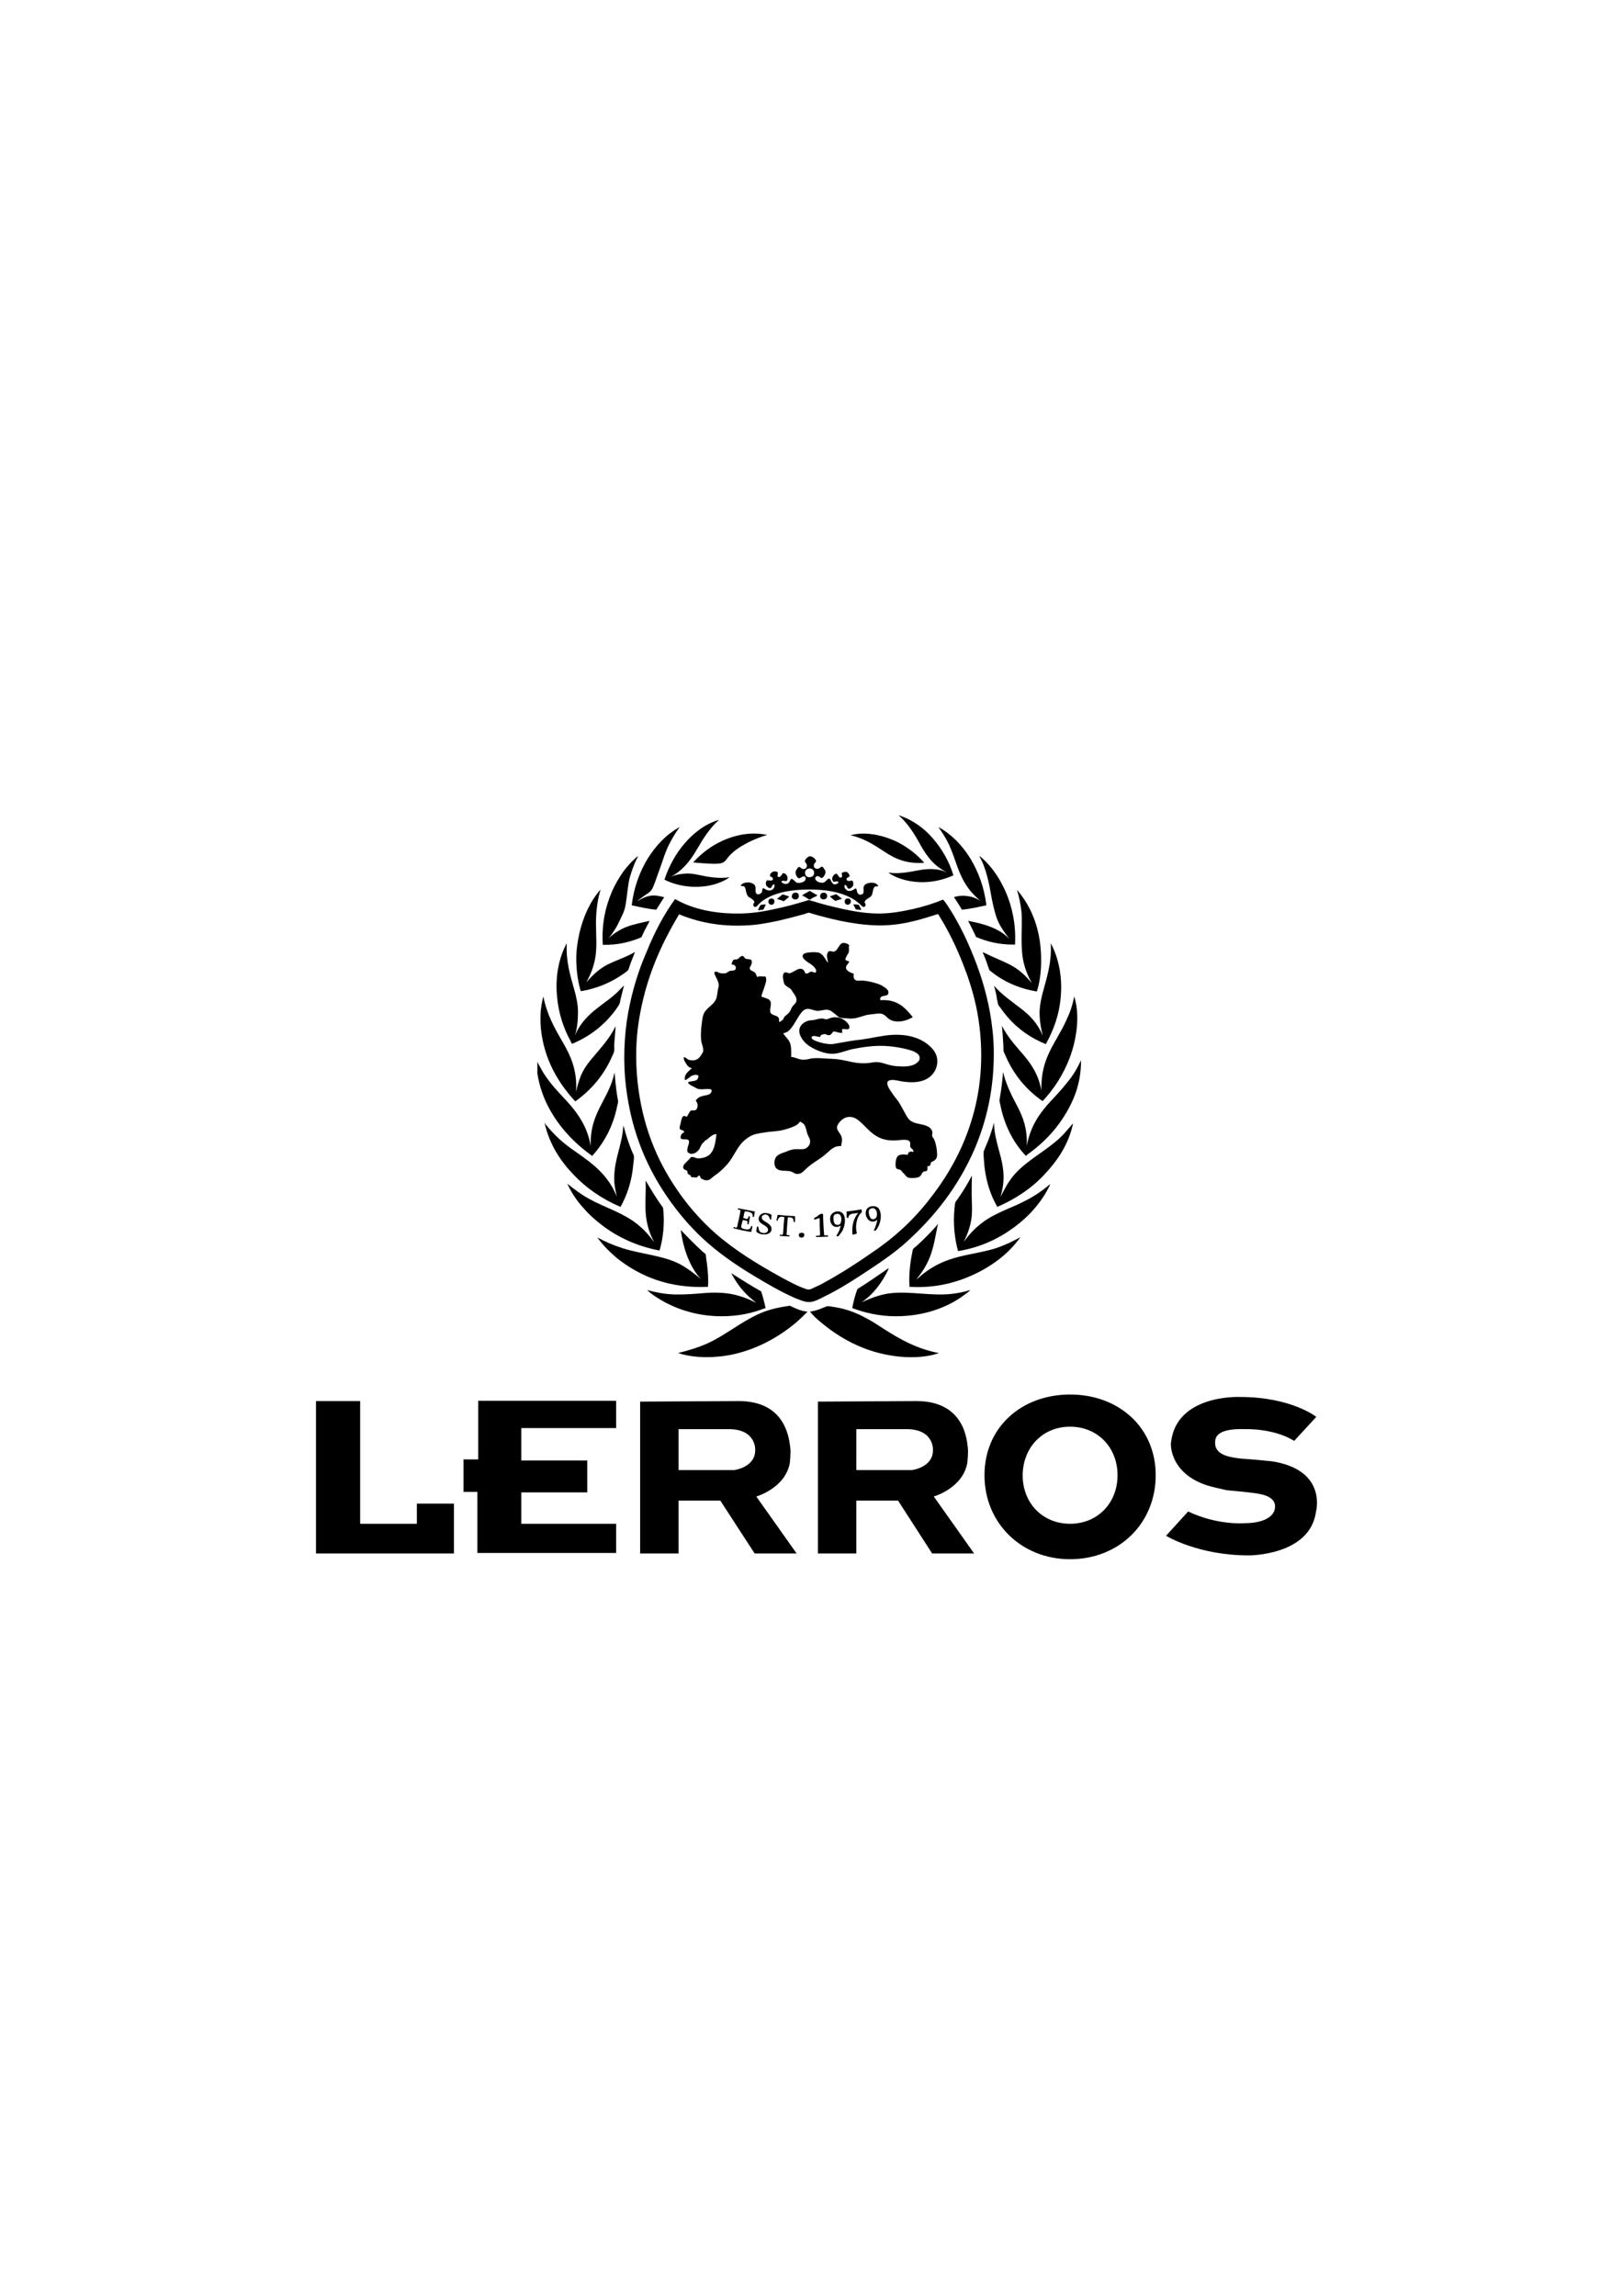 <svg xmlns="http://www.w3.org/2000/svg" viewBox="0 0 595.3 841.9"><path d="M263.6 300.7h.1c-3.4 3-5.9 7-8.2 11-2.4 4.1-5.2 7.6-9.4 9.8 1.5-.6 3.1-1 4.9-1.1 1.9-.2 3.7.1 5.5.5 3.4.7 7.1 1.4 11 .8.3.1 0 .1-.1.1-.3.2-.6.4-.8.6-2.8 1.6-6.4 2.7-10.4 2.8-4.9.2-9.3-1-12.5-2.6 1.7-5.1 4.2-9.6 7.5-13.4 3.1-3.6 7.3-7 12.4-8.5M329.6 299h.1c5.2 1.7 9.3 4.8 12.5 8.5 3.2 3.7 5.9 8.2 7.5 13.5-3.3 1.5-7.6 2.7-12.5 2.5-4.6-.2-8.8-1.6-11.4-3.5 3.8.6 7.6-.2 10.9-.8 3.4-.7 7.6-.8 10.4.7-.1-.2-.4-.3-.6-.4-.8-.5-1.5-.9-2.2-1.4-2.8-2.1-4.7-4.8-6.5-7.9-2.2-4.1-4.8-8.3-8.2-11.2z"/><path d="M233.8 330.3c-.1.2.3 0 .2 0 1.5-.8 3.4-1.9 5.8-1.9 1.3 0 2.5.3 3.7.6.2.1-.1.3-.2.5-.8 1.2-1.7 2.8-2.6 4.1-3.3-.3-6.1-1-9-1.6.8-6.7 3-12.4 5.9-17.2 3-4.7 6.7-8.8 11.7-11.5-1.5 2-2.8 4.2-4 6.6-1.2 2.4-2 5-2.9 7.6-4.2 11.5-2.1 7.8-8.4 12.7-.1 0-.2.1-.2.1M359.5 330.4c-.8-.9-1.8-1.7-2.6-2.6-2.6-2.7-4.4-6.2-5.8-10.1-.9-2.6-1.8-5.2-2.9-7.7-1.1-2.4-2.5-4.6-4-6.7 4.9 2.7 8.8 6.8 11.7 11.5 2.9 4.8 5.1 10.5 5.9 17.2-2.9.6-5.8 1.3-9 1.6-.9-1.6-1.9-3.1-2.9-4.6 3.3-1.1 7.5-.3 9.6 1.4M281.4 306.2c-2.5.7-4.6 1.6-6.7 2.6-13.7 7-2.8 9-20.3 7.5-.2-.1.2-.4.3-.5 2.3-2.5 5.1-4.7 8.3-6.5 4.9-2.6 11.5-4.6 18.4-3.1M339 316.4c-6.5.5-10.7-1.5-14.5-4-3.8-2.5-7.4-4.9-12.5-6.1 6.1-1.7 13.2.5 17.4 2.6 3.8 2 7.1 4.6 9.6 7.5"/><path d="M238.2 337.7c-.1.5-.4 1-.7 1.5-.7 1.4-1.6 3-2.2 4.5-4 1.7-8.4 2.9-14.2 2.8-.5-7.6 1-14 3.3-19.4 1.1-2.6 2.6-5.1 4.1-7.3 1.4-1.9 3-3.7 4.8-5.3.1-.1.3-.2.4-.3.1 0 .2-.3.3-.1-1.2 2.2-2.1 4.7-2.9 7.3-.8 2.7-1.1 7.4-1.6 10.2-.5 2.9-1.2 3.8-2.3 6.2-1.1 2.4-2.4 4.4-4 6.3l-.1.1c1.8-1.7 4-3.2 6.5-4.2 2.8-1.1 5.7-1.6 8.6-2.3M370 344.1c.2.2 0-.2-.1-.2-1.4-1.9-2.9-3.9-3.9-6.2-1-2.4-1.6-5.1-2.2-8-1-5.7-2.1-11.5-4.6-15.7.3 0 .5.3.8.5 3.8 3.3 6.7 7.6 8.9 12.6 2.3 5.3 3.8 11.8 3.4 19.3-5.8.1-10.3-1.1-14.3-2.8-.9-2.1-1.9-3.9-2.9-5.9 6 1.1 11.4 2.8 14.9 6.4M295.4 320.7c.4 1.4 2.7 1.3 3.1 0 .5-1.3-.6-2.4-1.8-2.2-1 .2-1.7 1-1.3 2.2m12.2 2.9c-.2-.6-1.2-.3-1.8-.2-1.2-1-.2-3 1.1-3 .5.4.8 1.7 1.6 1.4.6-.1.3-1 .2-1.6.5-.4 1.3-.6 1.9-.4.4.1 1.1 1 1 1.5-.1.5-1.1.4-1.1 1.1 0 1 1.4.6 2 .5.5.3.6 1.3.4 1.9-.2.5-1.1 1.2-1.6 1.1-.7-.1-.5-1.3-1.4-1.4-.6.9.5 2 1.2 2.2.5.1 1.1 0 1.5-.2.5-.2.9-.6 1.3-.7.5.3.3 1 .5 1.4.2.4.5.8 1 .9.4 0 1-.1 1.2-.5.4-.8-.1-1.9.3-2.7.5-.9 1.9-1.2 2.8-1.2 1 0 2.1.4 2.4 1.2-.2.3-.7.1-1.1.2-.9.4-.8 2.5-1.3 3.3-.7 1-2.2 1.2-2.6 2.4.1.5.4.5.4 1 0 .4-.3.8-.8.8-.4 0-1.2-1-1.7-1.4-4.1-3.5-10.5-5-18.1-5-6.5 0-12.1 1-16.2 3.5-.5.3-1.3.8-1.9 1.4-.6.5-1.3 1.5-1.7 1.5-.5 0-.8-.3-.8-.8s.4-.7.4-1c0-.5-.7-.9-1-1.2-.5-.4-1-.5-1.3-.9-1-1-.6-3.2-1.6-3.7-.3-.1-1 0-1.1-.2.3-.8 1.4-1.1 2.3-1.2 1.1-.1 2.6.4 3 1.3.3.8-.1 2 .3 2.6.6 1 1.9.3 2.2-.5.1-.4 0-1 .4-1.3.8.2 1.4 1.1 2.8.8.8-.2 1.7-1.1 1.3-2.2-.9 0-.8 1.2-1.4 1.4-.5.1-1.4-.6-1.6-1.1-.2-.6-.1-1.4.4-1.8.5 0 2.1.5 2.1-.5 0-.7-.8-.6-1.1-1.1 0-1.2 1.6-2.2 2.9-1.3.1.5-.4 1.5.2 1.7.8.3 1.3-1.1 1.7-1.4 1.4 0 2.2 1.9 1.3 2.9-.5.1-1.6-.4-1.9.2.3.7 1.4 1 2.1.8.5-.1.7-.5.9-.8.1-.2.5-1 .7-1 .5-.1 1.5 1.3 2 1.4.8.2 1.9 0 2.5-.4.3-.2.8-.6.7-1.2 0-.6-.3-.7-.6-.7-.6-.1-1.4.7-1.8.7-.6 0-1.4-1.4-1.3-2.3.1-.8.9-1.8 1.3-1.9.4 0 .9.8 1.6.8 1.1 0 1.6-1.1 1-2.1-.3-.4-.5-.4-.5-.8 0-.6 1.3-1.9 2-1.8.8.1 2.1 1 2.1 1.8 0 .5-.9.8-.8 1.7 0 1.1 1.4 1.4 2.2.8.3-.2.4-.5.7-.5.5 0 1.4 1.4 1.4 2 0 .8-.8 2.1-1.4 2.2-.5 0-.9-.8-1.7-.7-.4.1-.6.4-.7.7-.1 1.1 1.7 1.9 2.9 1.7.5-.1.8-.4 1.1-.7.3-.3.7-.8 1.1-.8.5 0 .8 1.3 1.2 1.6.5.9 1.7.5 2.3-.2"/><path d="M299.8 328.3c-.3.4-.9.6-1.4.8-.3.1-1.1.8-1.4.8-.3 0-1.1-.6-1.4-.8-.5-.3-1-.5-1.4-.7.8-.7 1.9-1.1 2.8-1.7.9.5 1.8 1.1 2.8 1.6M291.4 327.4c1-.2 1.7.3 1.6 1.3-.1 1.6-2.5 1.5-2.6 0 .1-.6.3-1.1 1-1.3M301.8 327.4c.8-.2 1.6.3 1.6 1.2 0 1.6-2.6 1.7-2.6 0 .1-.7.4-1.1 1-1.2M289.5 328.8c-.6.6-1.3 1.1-2 1.7-.8-.3-1.6-.6-2.5-.8.6-.6 1.4-1.1 2-1.7.9.2 1.7.5 2.5.8M308.8 329.6c-.7.3-1.7.5-2.4.8-.7-.5-1.4-1-2-1.7.8-.3 1.6-.5 2.3-.8.8.6 1.5 1.2 2.1 1.7M282.9 329.5c.2 0 .4 0 .6.1.9.4.7 2.2-.5 2.2-1.5 0-1.6-2.2-.1-2.3M310.9 329.5c.3 0 .5 0 .7.1.9.5.5 2.2-.7 2.2-1 0-1.4-1.3-.8-2 .2-.2.5-.3.8-.3"/><path d="M320.2 339.3c-4.3-.2-8.5-.9-12.4-1.7-3.2-.7-6.7-1.6-9.8-2.5-.6-.2-1.1-.4-1.4-.4-.5.1-1 .3-1.5.5-3.2.9-6.4 1.7-9.8 2.5-3.9.8-7.9 1.6-12.3 1.7-9.1.4-17.2-1.3-23.9-4.1-6.8 11.3-12.4 23.8-14.8 39.2-1.3 8.1-1.2 17.2-.1 25.1 2.2 15.8 7.9 28.1 15.4 38.5 3.7 5.2 8.1 10 12.8 14.2 7.1 6.2 15.6 11.4 24.3 16.2 3 1.6 6.1 3.3 9.2 4.3 1.1.3 1.9-.2 3.1-.8.8-.4 1.7-.7 2.3-1.1 7.5-4 14.2-8.5 20.8-13.1 8-5.7 14.7-12.3 20.5-20.2 3.9-5.2 7.3-10.8 10.1-17 4.1-9.2 7.2-20.3 7.2-33.5 0-13.5-2.9-24.1-6.8-33.9-2.4-6.1-5.2-11.8-8.4-17-.2-.3-.4-.8-.7-1-7.2 2.3-14.4 4.6-23.8 4.1m-72.6-9.6c6.5 3.7 14.6 5.5 24.3 5.3 4.6-.1 9.1-.9 13-1.8 3.4-.7 7-1.7 10.3-2.7.5-.1 1.2-.5 1.6-.4.5.1 1 .3 1.4.4 3.2 1 6.7 1.9 10.3 2.7 4.1.9 8.3 1.7 13 1.8 4.8.1 9.1-.7 13.2-1.6 4-.9 7.6-2 11.2-3.5.6.6 1.1 1.4 1.6 2.1 3.4 5.1 6.3 10.8 8.8 16.8 2.9 6.9 5.3 14.2 6.8 22.4.7 4 1.3 8.6 1.4 13.3.3 14.6-2.7 26.7-7 36.8-5.9 13.7-14.5 24.6-24.6 33.8-5 4.6-10.8 8.4-16.9 12.4-4.3 2.8-8.9 5.7-13.9 8.1-1.6.8-3.5 1.9-5.4 1.9-1.7 0-3.9-1-5.6-1.7-5.1-2.3-9.7-5-14.2-7.7-6.2-3.7-11.9-7.6-17.1-12.1-5.2-4.5-9.8-9.7-13.9-15.4-8.1-11.3-14.2-24.7-16.3-42.1-1.1-9-.7-18.7.8-27.1 1.5-8.1 3.8-15.6 6.8-22.4 2.9-7.2 6.3-13.6 10.4-19.3M280.9 331.7c-.3.7-.6 1.2-.9 1.9-.7 0-1.3.2-2 .2.3-.7.6-1.3.9-1.9.7-.1 1.3-.3 2-.2M313 331.7c.6-.2 1.3.1 2 .1.3.7.7 1.2.9 1.9-.7 0-1.3-.2-2-.2l-.9-1.8"/><path d="M311.5 346.7c-.4.9.1 1.4-.2 2.5-.1.5-.5.8-.7 1.3-.2.4-.6 1.1-.5 1.4.1.4 1 .5 1.4.7-.3.9-1.2 1.3-1.2 2.3 0 1 1.7 1.9 2.8 2.1-.1 1.3 0 2.4 1.2 2.6.6.1 1.3 0 2 0 1.8.1 3.4.5 5.1 1 1.1.3 1.9.7 2.8 1.3.7.4 2 1.3 1.6 2.5-.4 1.3-3.4.2-2.9 2.4 6.3-.5 9.2 2.9 11.9 6.2-2.1 1.3-5.7 2.4-8.4.9-1.2-.7-1.8-2-3.4-2.2-.9-.1-1.8.1-2.8.2-.9.1-1.8.2-2.6.4-1.6.4-3.1 1.1-4.8 1.2-.8.1-1.7 0-2.6-.1-.8 0-1.7-.1-2.3-.3-.7-.3-1.2-1-1.8-1.4-.7-.5-1.5-1.3-2.6-1.4-1.1-.1-2.4.4-3.7.4-1.6-.1-2.9-1.1-4.3-.6-.5.2-1.2.7-1.6 1.3-1.5 1.8-2.7 4.8-4.4 6.4-.6.6-1.1.9-2.2 1.1.6 1.2 1.8 2 2.4 3.4.6 1.4.5 3.2.5 5.3 1.7.1 2.8 1.1 4.8 1 1.1 0 2-.4 3.1-.5 1.1-.1 2.2-.1 3.4 0 2.2.2 4.5.1 6.7.5 3.2.5 5.7 1.5 9.5 1.3 1.1 0 2.1-.3 3.2-.4 1.5-.1 2.8.3 4.1.7 1.3.4 2.5.7 4 .8 1.6.1 3.2.2 4.6-.1 1.3-.2 2.5-.8 3.2-1.6.4-.4.6-.9.5-1.6-.2-1.7-3-2.5-4.6-2.9-2-.5-4.1-.9-6.3-1.1-5-.5-9.5.2-13.6 1-1.9.4-3.8 1.2-5.9 1.6-2.3.4-4.4-.1-6.3-.8-1.8-.7-3.4-1.5-4.8-2.7-1.3-1.1-3.6-4-2.2-6.4.6-1 1.6-1.7 2.9-2.1.7-.2 1.5-.1 2.3-.3.9-.2 1.7-.5 2.7-.5.6 0 1 .3 1.6.3.4 0 .9-.3 1.3-.4 2.5-.9 4.8 0 6.2 1.5.3.3 1.4 1.5.8 2.3-.4.6-1.6 0-2.4.2-.4.3 0 1 0 1.3-1.3.3-2.1-.5-3.4-.4-.4.4-.6 1.1-1.3 1.3-.6.1-1.1-.1-1.6-.4-.9.1-1.8.2-1.9 1.1-.8 0-3-1-3.1.2-.1.8 2.1 1.5 2.9 1.7 1.2.4 2.9.7 4.1.7.9 0 1.9-.2 2.9-.4 2.7-.5 5.7-1 8.5-1.3 3.8-.5 7.4-1.5 11.3-1.7 6.4-.3 11.3 1.5 14.5 5 1 1.1 1.9 2.7 1.9 4.6 0 2.2-.8 3.7-1.8 4.9-2.1 2.4-5.6 3.3-10.3 2.7-.8-.1-1.9-.3-2.8-.5-1.1-.2-3.1-.4-3.4.7-.3 1.2 1 2.9 1.6 3.8.8 1.2 1.6 2.1 2.3 3.1.7 1 1.4 2.3 2 3.4.7 1.3 1.3 2.5 2 3.3 1 1 2.3 1.4 3.9 1.7 1.6.3 3.1.7 4 1.6.3.3.7 1 .7 1.5s-.2.9-.1 1.3c.1.5.6.8.8 1.4.6 1.3 1.1 4.2 1 5.8-.1 1.4-1 1.9-2.2 2.4-.1.5-.2 1-.5 1.3-.2.2-.5.1-.8.1-.1.6.1 1.4-.2 1.7-.3.3-.9.2-1.1.3-.8.3-.9 1.4-1.6 1.9-.7.5-3.4.7-4.3.3-.6-.3-1-.9-1.4-1.4-.2-.2-.5-.4-.7-.7-.3-.3-.4-.6-.7-.7-.4-.2-1.1-.2-1.4-.5-.6-.7-.3-3.5.3-4.3.7-1 2.3-.9 3.9-.7-.1-1.1 1.1-1.5 2-1 .2-1.1-.8-1.1-1.1-1.9-.2-.5.1-1.1-.1-1.7-.5-1.4-3.3-.8-4.9-.7-3.6.2-5.9-.5-8.1-2-2.1-1.4-3.5-3.3-5.4-4.9-1-.9-2.2-1.8-4.1-1.7-1.2.1-2 .6-2.8 1.3-.7.7-1.5 1.7-1.5 2.6 0 1.3 1.6 2.3 1.8 4 .1 1-.1 1.7-.3 2.8-2.2-.2-3.6 1.1-4.9 2.3-1 .9-2.1 1.8-3.2 2.5-1.8 1.2-3.4 2.2-4.9 3.7-.8.7-1.6 1.8-3.1 1.7-1.1 0-1.7-.9-2.7-1-1.9-.3-3.8.1-4.9-1-1.1-1-.9-3.4 0-4.4.7-.8 2.2-1.3 3.4-1.7 1.1-.5 2.5-1 4.1-1 1.1 0 2.1.2 3.1-.2 1.1-.5 2-1.7 1.7-3.2-.1-.6-.7-1.4-1-2.3-.4-1.3-.5-2.5-1.2-3.4-.4-.4-.9-.7-1.4-1-.5.5-.7.8-1.1 1.1-1.3.9-3.1 1.4-4.8 1.9-1.9.5-3.9.6-5.8.8-2 .3-4 .5-5.6 1.1-1.5.6-2.7 1.5-3.9 2.7-2.1 2.2-3.3 5.4-5.4 7.9-1 1.1-2 2.2-3.4 3.3-.5.4-1.2.9-1.9 1.4-.8.7-1.4 1.5-2.9 1.3-.6-.1-1.4-.5-1.7-.8-.2-.3-.1-.7-.5-.9-.5 0-.5.5-1 .7-.6.1-1.2-.2-1.9-.1-.2-.2-.3-.5-.4-.8-.4.1-.6-.4-1-.5 0-.5 0-.8-.2-1-.4-.5-1.2-.3-1.4-1.1-.2-1 .8-1.8 1.3-2.3l.9-.9c.3-.4.6-.8.9-.8.6-.1 1.3.3 1.7.4 1.7.3 3.8-.3 4.9-1.3 1.8-1.7 2.1-4.5 2.5-7.5-1.2 0-1.9.7-2.7 1.3-.5.4-.9.9-1.4 1-.4.6-1 .9-1.4 1.6-.3.5-.5 1.1-.8 1.6-.7 1-1.8 1.9-3.2 1.7-.4-.1-.9-.3-1.1-.7-.3-.6 0-1.5.2-2.2.2-.6.6-1.6.1-2.1-.5-.6-2.2 0-2.8-.6-.2-.9.2-1.6.7-2 .2-.1.5-.1.5-.3 0-1.1-1.3-.4-1.6-1.4-.1-.4.1-.9.2-1.3.4-1.3.5-4.3 2.3-2.9.7-.7.9-1.8 1.7-2.4.7 0 1.1.1 1.6-.1.7-.4.9-1.5.7-2.3-.1-.5-.4-.8-.6-1.2.6-.9 1.1-1.2 2.2-1.6.9-.3 2.1-.3 2.9-.8.4-.2.8-.9.7-1.4-.2-.6-1.5-.4-2.6-.4-1 .1-2.1.1-2.7-.2-.3-.1-.6-.3-.9-.5-.6-.3-1.2-.5-1.8-1-.2-.2-.7-.4-.6-.7.1-.4 1-.4 1.6-.5 1.1-.2 1.7-.3 2-1.1.1-.2.2-.5.2-.8-.2-.6-1.5-.5-2.2-.2-1.1.4-1.6 1.4-2.8 1.7-.4-2.2 1.5-3.3 2.6-4.4-1.1-.1-1.8-1-2.3-1.9-.4-.6-.8-1.3-.7-2.1.7 0 1.1.6 1.7.9.7.3 2.3.4 3.1-.1.8-.4 1.4-1.2 1.9-2.1.2-.3.4-.7.4-.9.2-1-.4-2.4-.6-3.2-.4-2.3-.2-4.7.1-7 .2-1.1.2-2.2.6-3.2.9-2.5 3.6-3.4 4.6-5.6.4-.9.5-2.3.7-3.5.1-.8.4-1 .3-2-.1-.7-.4-1.6-.8-2.3-.3-.6-1-1.8-.7-2.2.3-.4 1 0 1-.1.3.1.6.4.8.4.7.2 1.7.2 2.3.1.4-.1 1.2-.8 1.4-.8 1-.3 2.2.1 2.3-1.1 0-.8-.6-1.3-1.6-1.3.2-.6.3-1.6 1-1.8.2-.1.8 0 1-.1.8-.2 1.1-1.2 1.9-1.2.9 0 .6.7 1.4 1 .8.3 1.8 0 2.1.7.2.5 0 1.1-.2 1.6-.1.4-.6.8-.5 1.3.1.8 1.6 1 2 1.6.4.5.4.9.7 1.5.9-.5 2-.1 3.1-.2.6 1.4-.1 2.7-.4 3.8-.3 1.2-1 2.3-1.1 3.6l1.8.6c.8.3 1.5.7 1.6 1.6.2 1.2-.5 2.5-.1 3.6.5 1.2 2.4.9 3 2 .2.4.1.7.2 1.5.5 0 .8-.7 1.4-.8.3-1.4 1.6-1.8 2.4-2.9.4-.6.6-1.3 1-1.9.6-.9 1.8-1.4 1.5-3-.2-.9-.9-1.8-1.4-2.5-.2-.2-.3-.6-.5-.8-.6-.7-2.2-1.3-2.6-2.2-.1-.3-.2-.9-.3-1.4-.2-1-.3-2.5.7-2.7.7-.1.9.3 1.5.3s1.3-.5 1.9-.8c.9-.5 2.1-1.3 3.2-.5.2.1.3.4.5.7.1.3.2.6.5.7.8.2 1.2-.6 2-.7.6 0 1.3.8 1.7.1.3-.6-.4-1.5-.8-1.9-1.1-1.1-1.9-1.3-3.1-2.3-.5-.5-1.1-1-1-1.7.1-.8 1.1-1.1 2.2-1.2 1.6-.2 3.6-.2 4.4.4 1.4.9 1.8 2.4 2.7 3.4 0-.7-.4-1.7-.4-2.6 0-.7.4-1.6.9-1.7.5-.1 1.1.2 1.6.2 1.5-.2 1.9-3 3.4-3.2 1.3 0 1.9.4 2.3.9M199.3 365.4c1.3 6.7 4.1 11.6 7 16.6 2.9 5 5.5 10.3 5 18.4.6-2.8 1.3-5.1 2.4-7.3 1.1-2.1 2.5-3.9 4-5.6 2.9-3.5 6-6.8 8.1-11.2-.1 2.2-.4 4.5-.5 7 0 .8.1 1.7-.1 2.5-.1.4-.4 1-.6 1.4-3 7-7.8 12.6-13.6 16.7-6-6.5-11.4-15.1-12.6-26.6-.2-2-.2-4.1-.1-6.2.2-2 .5-3.8 1-5.7M394 365.4s0 .1 0 0c2.4 7.4.6 16.6-1.6 22.4-2.4 6.4-6 11.8-10 16-5.9-4.1-10.6-9.6-13.7-16.9-.2-.5-.5-1-.6-1.4-.1-.8 0-1.7-.1-2.5-.1-2.3-.3-4.5-.5-6.8 2.2 4.3 5.2 7.5 8.2 11 2.9 3.5 5.4 7.4 6.3 12.9-.5-12.2 5.5-17.8 9.1-25.9 1.2-2.5 2.3-5.4 2.9-8.8"/><path d="M396.5 388.8c.1 0 .1.1 0 0 .1 9-3.1 15.8-6.6 21.2-3.1 4.8-7.2 9-11.7 12.4-.6.5-1.4.9-1.9 1.5-4.4-4.6-7.9-11-9.4-18.8-.1-.6-.3-1.1-.3-1.6 0-.4.2-.8.2-1.3.5-2.9.9-5.9 1.1-9.1 1.2 4.9 3.2 8.7 5.3 12.7 2.1 4 3.7 8.3 3.4 14.5 1.3-7.3 4.8-12.2 8.9-16.6 2.1-2.2 4.1-4.4 6-6.8 2-2.4 3.6-5 5-8.1M197 389.3c.8 1.4 1.5 2.8 2.3 4.1 2.5 4 5.5 7.1 8.6 10.4 4 4.4 7.6 9.4 8.8 16.6-.6-12.3 6.7-17.2 8.7-27.1.3 2.8.5 5.5.9 8.1.1.9.4 1.9.4 2.6 0 .4-.2 1-.3 1.5-1.5 7.7-5 13.8-9.2 18.4-4.9-3.5-9.2-7.6-12.7-12.5s-6.3-10.7-7.4-17.8v-4.3z"/><path d="M226.3 439.1c-.4-2-1-4.2-1-6.6-.1-7.6 3-12.6 3.3-19.7.4.9.6 1.9.9 2.9.7 2.3 1.5 4.7 2.5 7 .2.4.5.9.5 1.3.1.8-.1 1.9-.2 2.8-.5 6.3-2.3 11.5-4.7 15.8-6.8-2.9-12.6-6.9-17.3-11.9-4.7-4.9-8.7-10.9-10.5-18.7.1-.3.2.2.3.3 1.8 2.2 3.9 4.5 6.2 6.4 2.4 2.1 5.1 3.8 7.7 5.7 5.3 3.8 9.8 8.1 12.3 14.6v.1zM318.8 443.7c-.5 1 .3 2.9.7 3.2.9.6 2-.1 2.1-1 .3-1.7-.5-3.1-1.9-2.8-.4.2-.8.3-.9.6m1.7 7.5c.6-1.1 1-2.4 1.3-3.8-.5.1-.6.4-1 .5-2.6.7-4.1-2.8-2.8-4.6 1-1.3 3.5-1.3 4.3-.1 1.4 2 .7 5.4-.5 7.2-.4.7-.7 1.2-1.3.8M276.9 444.3c-.2.6-.2 1.4-.4 2-.6.1-.4-.4-.4-.7-.3-1.1-1.4-1.2-2.8-1.4-.5.6-.4 1.6-.7 2.4.4.1 1 .5 1.4.4.5-.1.4-.6.7-1 .2 0 .2.1.4.1-.1 1-.4 1.9-.5 2.9-.1-.1-.3 0-.4-.1-.2 0 .1-.8-.1-1-.3-.4-1.1-.3-1.6-.5-.2.4-.3.8-.4 1.3-.1.4-.3 1-.2 1.4.1.5 1.7.8 2.3.8 1-.1 1.1-.7 1.4-1.3.1 0 .2 0 .3.1.2.1 0 .3 0 .5-.1.5-.2 1.1-.4 1.6-2.3-.4-4.4-.8-6.5-1.4 0-.2.1-.2.1-.4.3-.1.6.3 1 .2.4-.1.4-1 .5-1.4.4-1.6.8-3.4 1-4.9-.2-.3-.6-.2-1-.4 0-.1.1-.3.1-.4 2.2.4 4.2.8 6.2 1.2M316 443.5c-.1.2.2.5.1.8 0 .4-.5.7-.8 1.1-1.1 1.6-1.7 4.3-1 6.9-.4.3-1 .4-1.6.5-.4-3.4.5-6.2 2.1-8-1.5.3-3.6 0-3.6 1.8h-.6c-.1-.7 0-1.6-.1-2.3 1.9-.2 3.7-.5 5.5-.8M305.9 445.7c-.4.7-.2 2.6.4 3.2.3.3 1 .4 1.5.2.6-.2.8-1.3.8-2.2-.1-1.2-.7-2-1.8-1.7-.5.1-.7.2-.9.5m.9 7.5c0-.3.4-.6.5-.9.5-.8.8-1.8 1.1-2.8-.5.1-1 .6-2 .4-1.3-.2-2.1-1.8-1.9-3.4.2-2.1 3.3-3.1 4.7-1.4 1.3 1.6.6 4.9-.3 6.4-.2.4-.6.8-.9 1.2-.3.5-.7 1-1.2.5M283 445.5c0 .3 0 .6-.1.9 0 .3.1.7-.2.8-.4.1-.3-.3-.4-.5-.3-.8-1.1-1.8-2.3-1.1-.3.1-.6.4-.6.9 0 1.6 3.7 1.9 3.6 4.3-.1 2.5-4.6 2.3-5.6.8.1-.6.1-1.3.3-1.8.6-.1.4.3.5.5.2.6.1 1.1.7 1.5 1 .7 2.8.5 2.8-.8 0-1.6-3-1.9-3.4-3.6-.2-.9.3-1.8 1-2.2 1-.7 2.7-.3 3.7.3M301.7 445.1c.3.2.2.8.2 1.2.1 2.1.2 4.7.4 6.7.4.1 1 0 1.4 0v.5c-1.5 0-3 .2-4.4.1v-.3c.2-.3 1.1 0 1.4-.2.2-.7 0-1.5 0-2.4-.1-1.3 0-2.7-.1-4-.6 0-1.3.6-1.9.5-.5-.4.4-.8 1-1.1.7-.6 1.1-1 2-1M291.6 446c0 .7.1 1.6-.1 2.2-.6.1-.4-.7-.5-1-.3-.7-.9-.8-2-.8-.3 2-.3 4.2-.5 6.4.2.3.8.1 1.1.2v.3c-.2.3-.6.1-.8.1-.9 0-2-.1-2.8-.2v-.3c.1-.3.8.1 1-.1.3-.4.3-1 .3-1.5.1-1.5.2-3.3.4-4.9-1.4-.6-2.3.1-2.5 1.3-.2 0-.2-.1-.3-.1-.2-.1 0-.6.1-.9.1-.3.1-.7.2-1v-.2c2 .2 4.2.4 6.4.5M336.3 469.1c2.3-2.1 4.9-4 7.9-5.5s6.3-2.5 10-3.3c3.7-.8 7.4-1.4 10.9-2.5 3.4-1.1 6.4-2.6 9.2-4.1-4.1 5.7-9.7 10.1-16.3 13.3-6.6 3.2-14.6 5.5-24.4 4.9-.3-4 .2-8.8 1-12.5.1-.5.1-1 .3-1.3.2-.4.8-.7 1.2-1.1 2.6-2.4 5.2-4.9 7.5-7.6.1-.1.1-.3.2-.4 0 0 .2-.3.2-.1-.8 4-1.4 7.8-2.6 11.2-1.2 3.4-3 6.3-5.1 8.8.1.1 0 .1 0 .2M293.8 452.1c.8-.1 1.2.2 1.2.8 0 1.3-2.1 1.3-2-.1 0-.4.3-.6.8-.7M296.1 481c0 .3-.3.4-.4.5-1.1 1.1-2.4 2.4-3.7 3.5-4.4 3.7-9.6 7-15.4 9.3-3.8 1.5-8.3 2.8-13.2 3.2-5 .5-10.4.1-14.7-1.3 4-1 7.6-2.1 10.9-3.6 6.5-3 11.9-7.6 18.4-10.6 3.4-1.6 7-2.5 11.4-3.1.1 0 .2-.1.2-.1 2 .9 4 2 6.5 2.2M344.4 496.2c-4.2 1.5-9.7 1.8-14.6 1.3s-9.4-1.7-13.2-3.2c-5.8-2.3-10.9-5.5-15.4-9.3-1.5-1.2-2.9-2.5-4.1-4 2.3-.3 4.3-1.2 6-1.9.6-.3 2.5.2 3.4.3 7.2 1.2 12.6 4.6 17.6 7.9 6.1 3.9 12.3 7.4 20.3 8.9M373 326.3c0-.1 0 0 0 0 3.6 4.1 6.5 9.6 7.9 16.1 1.4 6.5 1.4 15.2-.6 21.2-7.2-1.2-12.8-4-17.4-7.8-.8-2.3-1.5-4.5-2.5-6.6.4.1.8.3 1.2.5 2.8 1.4 6 2.6 8.9 4.1 3.3 1.7 5.8 4.1 8 6.8-1.2-2.1-2.2-4.4-2.9-7.1-.7-2.7-.9-5.7-.9-9.1 0-3.3.2-6.6 0-9.7-.3-2.9-.9-5.9-1.7-8.4"/><path d="M364.6 361.5c2.8 3.2 6.4 5.7 9.8 8.3 3.4 2.6 6.3 5.6 8 9.9 0-.7-.3-1.3-.4-1.9-.4-2-.7-4.2-.7-6.7.1-2.9.8-5.9 1.5-8.3 1.4-5.1 3-10.3 2.6-16.9 2.7 5 4.3 11.7 3.7 19.3-.5 7-2.8 12.8-5.5 17.7-5.6-2.2-10.4-5.7-14.1-10-.8-1-1.8-2.2-2.6-3.4-.3-.4-.7-.8-.8-1.2-.2-.5-.2-1.2-.4-1.7-.2-1.7-.6-3.4-1.1-5.1M208.1 434.1s.1 0 0 0c2.5 2 5 3.9 7.9 5.5 2.9 1.6 6 2.9 9.1 4.3 3.1 1.4 5.9 2.9 8.5 4.9 2.5 2 4.5 4.2 6.4 6.8-1.5-2.7-2.7-6-3.1-10-.4-4 .1-8.3-.1-12.7 2 3.4 4.1 6.9 6.4 10 .7 5.5 0 11.6-1.3 15.7-7.9-1.5-14.7-4.6-20.3-8.7-2.7-2-5.4-4.3-7.6-6.9-2.4-2.6-4.4-5.6-5.9-8.9"/><path d="M219.1 453.8c0-.1 0-.1 0 0 2.9 1.6 6 2.9 9.4 4 6.8 2.1 15 2.7 20.9 5.8 2.9 1.6 5.4 3.5 7.7 5.5-4-4.4-6.3-10.5-7.4-17.9.1-.2.3.1.2.1 2.5 2.6 5 5.1 7.7 7.6.4.4 1 .7 1.2 1 .1.3.2.9.2 1.4.5 3.1.9 6.9.7 10.6-14.4.7-25.2-4-33.4-10.5-2.7-2.3-5.2-4.8-7.2-7.6"/><path d="M268.2 466.9c0-.1.1 0 0 0 3.6 2.3 7.3 4.6 11 6.7.6 1.9 1.2 4.1 1.6 6.1 0 .2-.2 0-.4.1-4.5 1.8-9.7 2.9-15.7 2.9-8.8 0-16.3-2.5-22-5.8-2-1.2-3.8-2.3-5.3-3.8 3 .8 6.3 1.5 10 1.6 3.6.1 7.3-.2 10.9-.5 3.8-.3 7.5-.2 10.7.5 3.2.7 5.9 1.8 8.4 3.1-.4-.4-.9-.7-1.3-1.1-1.4-1.1-2.6-2.3-3.8-3.7-1.6-1.8-2.9-3.9-4.1-6.1M232.9 349.1c-.6 1.7-1.3 3.2-1.9 5-.2.5-.3 1.2-.6 1.6-.3.5-1.2 1-1.7 1.4-4.2 3-9.6 5.4-15.6 6.4-.2-.3-.3-.7-.4-1.1-.7-2.6-1.2-5.9-1.3-9.2-.2-3.8.4-7.7 1.1-10.9 1.5-6.5 4.2-12.1 7.8-16.1-1.1 3.5-1.7 7.8-1.7 12.4 0 4.3.4 8.5-.2 12.3-.6 3.8-1.9 6.7-3.4 9.5-.1 0-.1 0-.1.1l-.1.1c2.2-2.7 4.7-5.1 7.9-6.8 3.4-1.7 7-2.8 10.2-4.7"/><path d="M207.9 345.9c-.4 6.6 1.3 11.9 2.7 16.9.7 2.4 1.4 5.5 1.4 8.3 0 3.2-.3 6-1.1 8.6 1.8-4.3 4.7-7.3 8.2-10 2.5-2 5.3-3.8 7.6-6.1.7-.7 1.4-1.5 2.2-2.2-.5 1.7-.8 3.3-1.3 5.1-.1.6-.2 1.2-.4 1.7-.1.3-.5.8-.8 1.3-4 5.8-9.7 10.5-16.6 13.3-.2-.3-.4-.6-.5-1-2.5-4.5-4.5-10.2-5-16.6-.7-7.3.8-14.3 3.6-19.3M364.6 411.7c.1 0 .1 0 0 0 .1 7.4 3.5 12.8 3.5 20 0 2.7-.5 5-1.1 7.2 1.5-3 3-5.8 5.1-8.2 5.2-5.9 13.1-9.3 18.4-15.2.5-.6 1-1.2 1.6-1.8.5-.6.9-1.2 1.5-1.7-1.7 7.8-5.8 13.7-10.5 18.7-3.5 3.8-7.7 6.9-12.4 9.5-1.6.9-3.2 1.6-4.9 2.4-2.6-4.5-4.5-10.2-4.9-17.2-.1-1-.2-2.1-.1-3.1.1-.4.4-.8.5-1.3 1.3-2.8 2.5-6.3 3.3-9.3"/><path d="M353.5 455.4c-.1.1 0 .1 0 0 1.9-2.6 4-4.9 6.5-6.8 2.5-2 5.4-3.4 8.5-4.8 1.5-.7 3.1-1.3 4.6-2 1.5-.7 2.9-1.4 4.4-2.2 2.5-1.4 4.7-2.9 6.9-4.7.2-.2.4-.4.7-.5 0 0 .1-.2.1 0-3.1 6.5-7.8 11.7-13.4 15.8-5.6 4.1-12.3 7.3-20.4 8.6-1.2-4.3-1.9-10.1-1.3-15.6.1-.8.1-1.6.3-2.2.1-.4.5-.8.8-1.2 1.9-2.7 3.8-5.8 5.3-8.7-.1 2.2-.1 4.4-.1 6.7s.2 4.6.1 6.8c-.1 4.1-1.5 7.8-3 10.8zM316 477.6c-.1.1-.1.1 0 0 2.6-1.2 5.3-2.3 8.5-3 6.5-1.4 14.5.3 21.5.1 3.6-.1 6.9-.7 9.8-1.6.2.1-.1.2-.1.2-.6.6-1.5 1.2-2.3 1.8-6 4.4-14.5 7.6-24.8 7.6-6.1 0-11.5-1.3-16-3 .4-2.3 1.1-4.9 1.9-7 3.6-2.2 7.3-4.8 10.8-7.2.1-.1.2-.2.4-.2 0 0 .2-.2.3-.1-2.4 5.1-5.6 9.4-10 12.4M115.9 513.8v55.9h50.6v-18.3h-13.6v7.4h-20.8v-45zM270.9 513.8l-36.1.2v55.7h14.1v-19.4h15.3l12.6 19.4h15.4l-14.8-20.9s10.6-3 12.3-12.3c0 0 .4-3.9.2-5.3-.4-2.7-1.1-17.4-19-17.4m-22 10.3h18.4c10.2 0 9.7 7.7 9.7 7.7 0 6.4-7.7 7.3-7.7 7.3h-20.4v-15zM423.9 541c0-17.6-13.6-29.6-31.4-29.6-17.8 0-31.4 12-31.4 29.6s13.6 30.8 31.4 30.8c17.9 0 31.4-13.1 31.4-30.8m-31.4-17.8c10.1 0 17.4 7.6 17.4 17.8 0 10.2-7.3 17.8-17.4 17.8-10.1 0-17.4-7.6-17.4-17.8.1-10.2 7.3-17.8 17.4-17.8M461.1 547.7c3.3.5 7.2 1.8 6.5 5.6 0 0-.3 5.3-11.4 5.3 0 0-9.6.8-20.4-4.3l-8.1 8.9s11.6 7.2 30.4 7.2c0 0 22.5.1 24.6-16.1 0 0 4.2-15.2-16.1-18.4l-6.2-.6-5.2-.4c-3.1-.4-9.3-.9-9.5-5.5 0-1.5-.5-5.7 11.1-5.3 0 0 10.3-.4 17.9 4.3l8.1-8.8s-9.1-7.3-28-7.3c0 0-23.4-1.1-25.3 16.8-.2 1.5.2 11.5 13.5 15.7 1.3.4 5.5 1.4 7 1.7 2.4.2 7.7.7 11.1 1.2M336.1 513.8l-36.1.2v55.7h14.1v-19.4h15.3l12.5 19.4h15.4l-14.8-20.9s10.6-3 12.3-12.3c0 0 .4-3.9.2-5.3-.3-2.7-1-17.4-18.9-17.4m-22 10.3h18.4c10.2 0 9.7 7.7 9.7 7.7 0 6.4-7.7 7.3-7.7 7.3h-20.4v-15zM226 513.7h-50.6v21.5H170v11.9h5.1v22.4H226v-10.7h-34.8v-11.5h24.2v-11.7h-24.2v-11.9H226z"/></svg>
